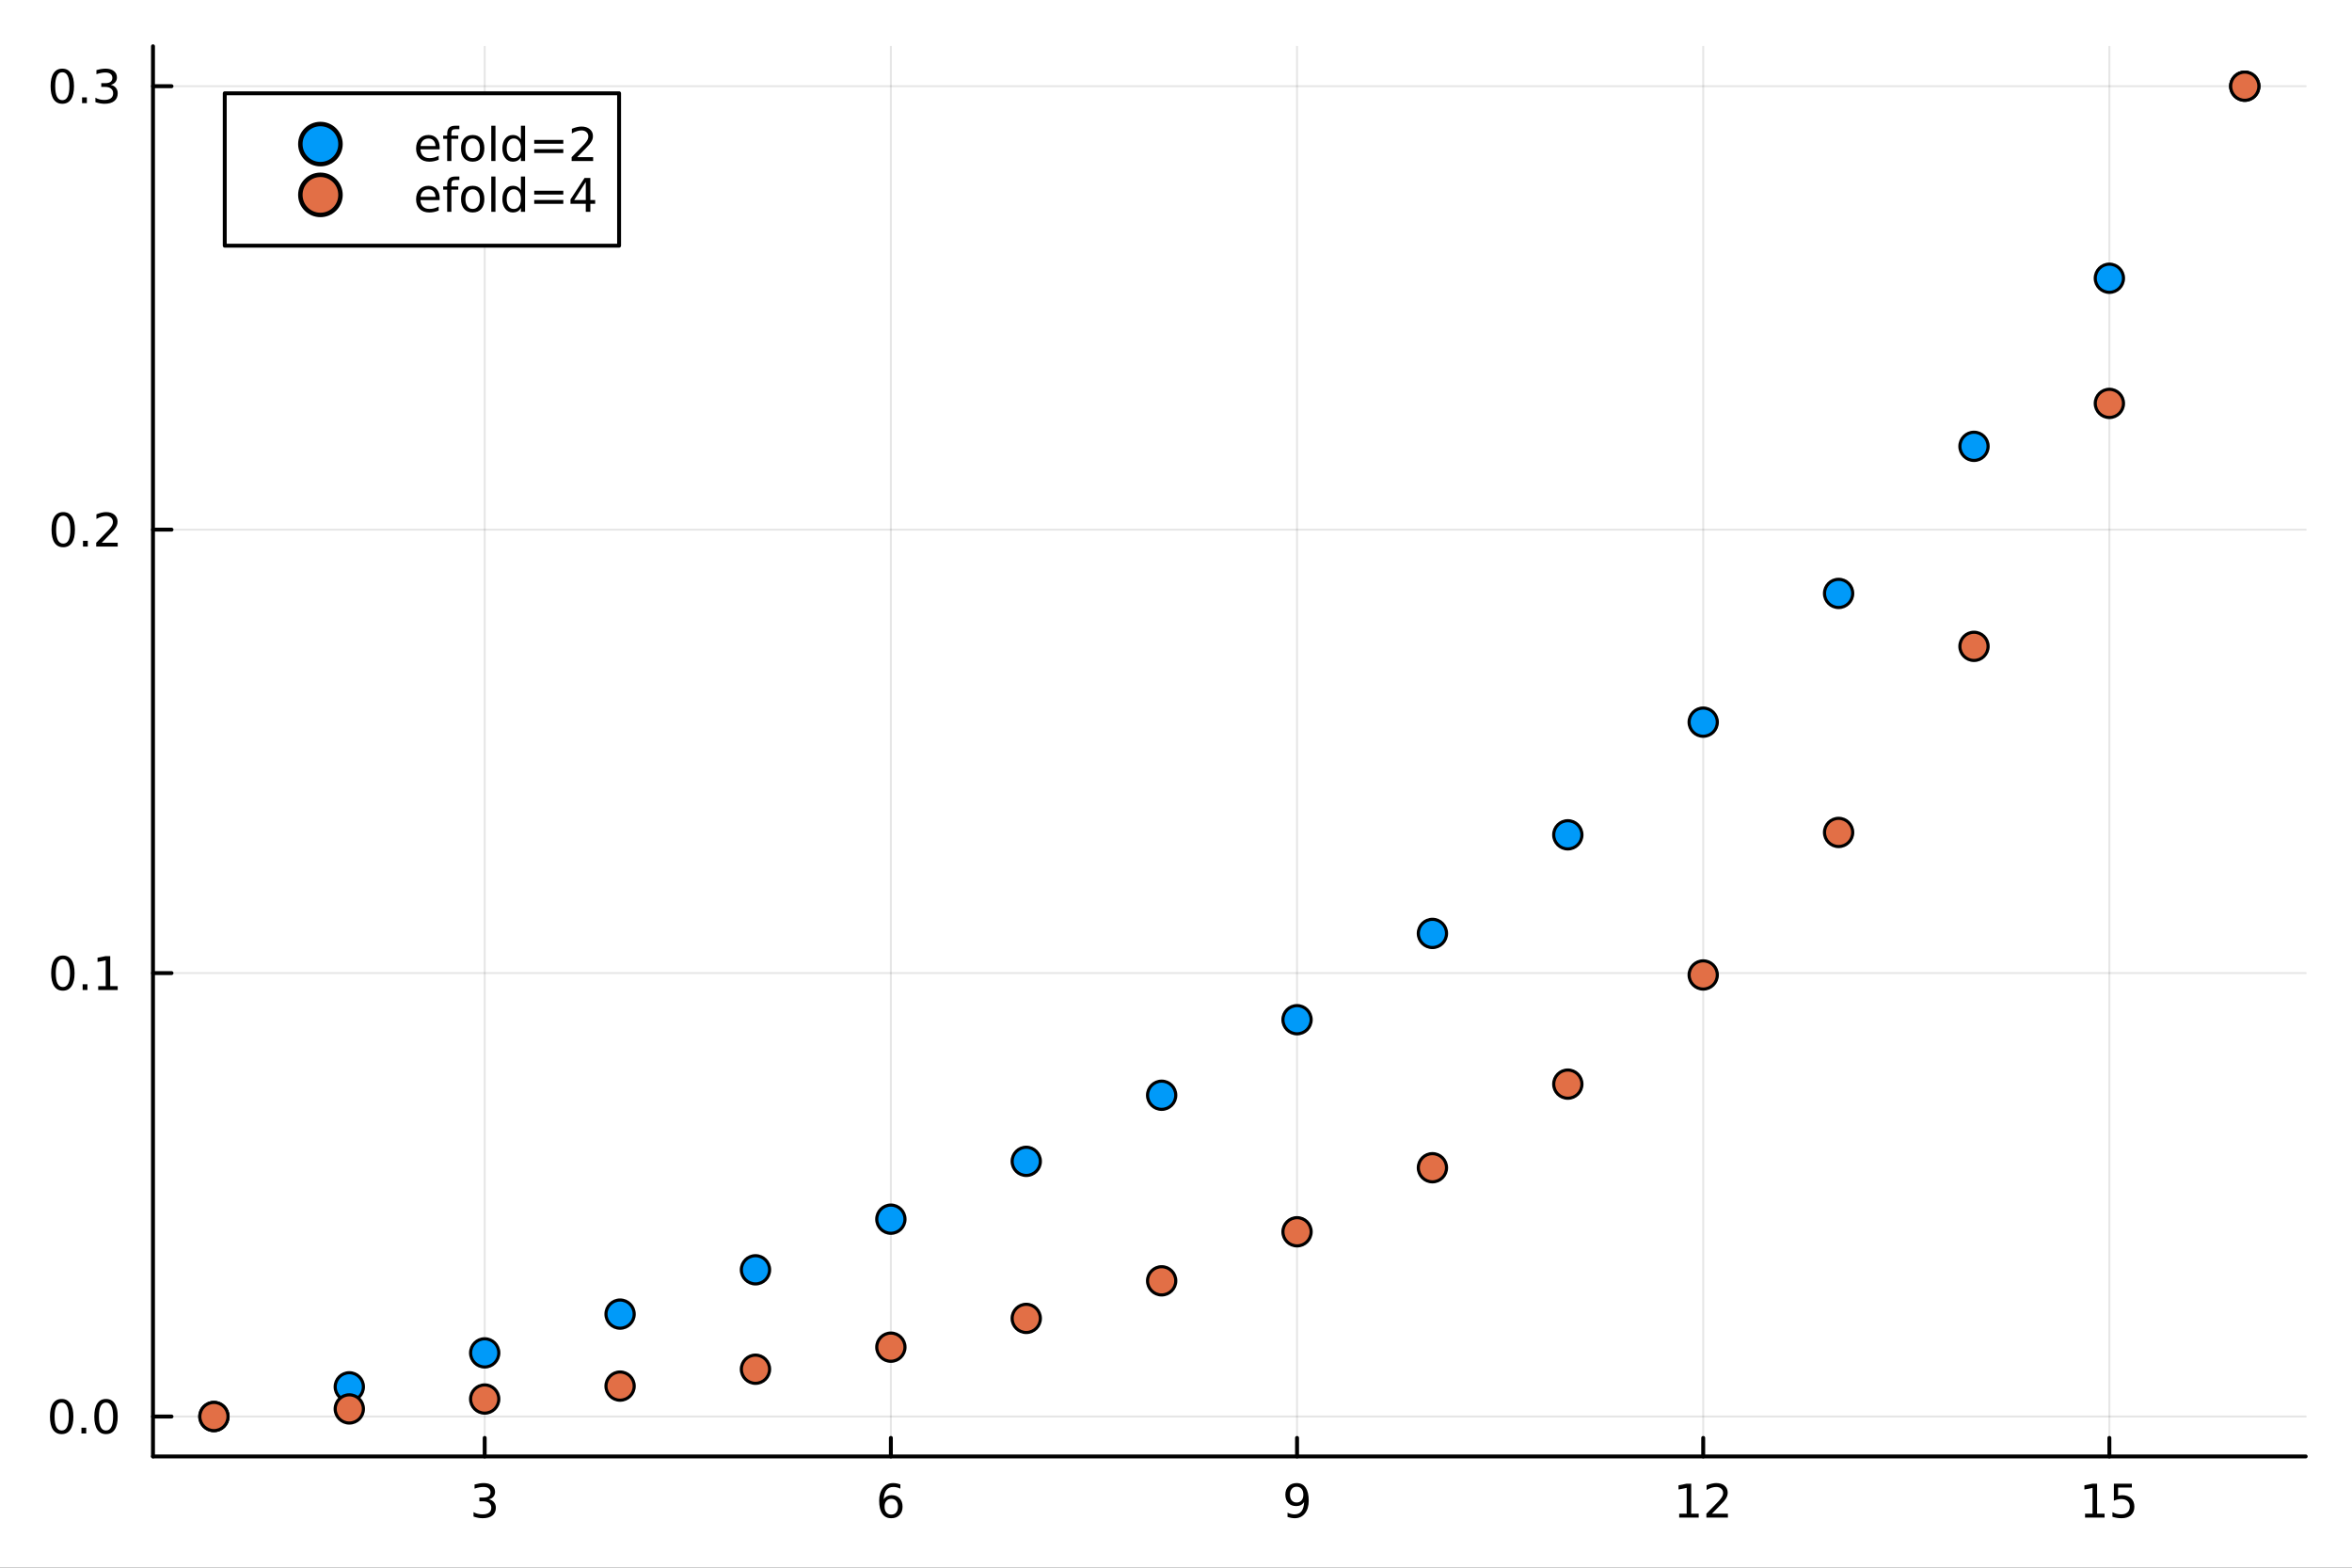 <?xml version="1.0" encoding="utf-8"?>
<svg xmlns="http://www.w3.org/2000/svg" xmlns:xlink="http://www.w3.org/1999/xlink" width="600" height="400" viewBox="0 0 2400 1600">
<rect x="0" y="0" width="2400" height="1600" fill="#333333" stroke="none"/>
<defs>
  <clipPath id="clip410">
    <rect x="0" y="0" width="2400" height="1600"/>
  </clipPath>
</defs>
<path clip-path="url(#clip410)" d="M0 1600 L2400 1600 L2400 0 L0 0  Z" fill="#ffffff" fill-rule="evenodd" fill-opacity="1"/>
<defs>
  <clipPath id="clip411">
    <rect x="480" y="0" width="1681" height="1600"/>
  </clipPath>
</defs>
<path clip-path="url(#clip410)" d="M156.112 1486.45 L2352.76 1486.45 L2352.76 47.244 L156.112 47.244  Z" fill="#ffffff" fill-rule="evenodd" fill-opacity="1"/>
<defs>
  <clipPath id="clip412">
    <rect x="156" y="47" width="2198" height="1440"/>
  </clipPath>
</defs>
<polyline clip-path="url(#clip412)" style="stroke:#000000; stroke-linecap:round; stroke-linejoin:round; stroke-width:2; stroke-opacity:0.1; fill:none" points="494.589,1486.45 494.589,47.244 "/>
<polyline clip-path="url(#clip412)" style="stroke:#000000; stroke-linecap:round; stroke-linejoin:round; stroke-width:2; stroke-opacity:0.1; fill:none" points="909.05,1486.45 909.05,47.244 "/>
<polyline clip-path="url(#clip412)" style="stroke:#000000; stroke-linecap:round; stroke-linejoin:round; stroke-width:2; stroke-opacity:0.1; fill:none" points="1323.51,1486.45 1323.51,47.244 "/>
<polyline clip-path="url(#clip412)" style="stroke:#000000; stroke-linecap:round; stroke-linejoin:round; stroke-width:2; stroke-opacity:0.1; fill:none" points="1737.97,1486.45 1737.97,47.244 "/>
<polyline clip-path="url(#clip412)" style="stroke:#000000; stroke-linecap:round; stroke-linejoin:round; stroke-width:2; stroke-opacity:0.1; fill:none" points="2152.43,1486.45 2152.43,47.244 "/>
<polyline clip-path="url(#clip410)" style="stroke:#000000; stroke-linecap:round; stroke-linejoin:round; stroke-width:4; stroke-opacity:1; fill:none" points="156.112,1486.45 2352.76,1486.45 "/>
<polyline clip-path="url(#clip410)" style="stroke:#000000; stroke-linecap:round; stroke-linejoin:round; stroke-width:4; stroke-opacity:1; fill:none" points="494.589,1486.45 494.589,1467.55 "/>
<polyline clip-path="url(#clip410)" style="stroke:#000000; stroke-linecap:round; stroke-linejoin:round; stroke-width:4; stroke-opacity:1; fill:none" points="909.05,1486.45 909.05,1467.55 "/>
<polyline clip-path="url(#clip410)" style="stroke:#000000; stroke-linecap:round; stroke-linejoin:round; stroke-width:4; stroke-opacity:1; fill:none" points="1323.51,1486.45 1323.51,1467.55 "/>
<polyline clip-path="url(#clip410)" style="stroke:#000000; stroke-linecap:round; stroke-linejoin:round; stroke-width:4; stroke-opacity:1; fill:none" points="1737.97,1486.45 1737.97,1467.55 "/>
<polyline clip-path="url(#clip410)" style="stroke:#000000; stroke-linecap:round; stroke-linejoin:round; stroke-width:4; stroke-opacity:1; fill:none" points="2152.43,1486.45 2152.43,1467.55 "/>
<path clip-path="url(#clip410)" d="M498.836 1530.21 Q502.193 1530.93 504.068 1533.2 Q505.966 1535.47 505.966 1538.8 Q505.966 1543.92 502.447 1546.72 Q498.929 1549.52 492.447 1549.52 Q490.272 1549.52 487.957 1549.08 Q485.665 1548.66 483.211 1547.81 L483.211 1543.29 Q485.156 1544.43 487.471 1545.01 Q489.785 1545.58 492.309 1545.58 Q496.707 1545.58 498.998 1543.85 Q501.313 1542.11 501.313 1538.8 Q501.313 1535.75 499.16 1534.03 Q497.031 1532.3 493.211 1532.3 L489.184 1532.3 L489.184 1528.45 L493.397 1528.45 Q496.846 1528.45 498.674 1527.09 Q500.503 1525.7 500.503 1523.11 Q500.503 1520.45 498.605 1519.03 Q496.73 1517.6 493.211 1517.6 Q491.29 1517.6 489.091 1518.01 Q486.892 1518.43 484.253 1519.31 L484.253 1515.14 Q486.915 1514.4 489.23 1514.03 Q491.568 1513.66 493.628 1513.66 Q498.952 1513.66 502.054 1516.09 Q505.156 1518.5 505.156 1522.62 Q505.156 1525.49 503.512 1527.48 Q501.869 1529.45 498.836 1530.21 Z" fill="#000000" fill-rule="nonzero" fill-opacity="1" /><path clip-path="url(#clip410)" d="M909.455 1529.7 Q906.307 1529.7 904.455 1531.86 Q902.626 1534.01 902.626 1537.76 Q902.626 1541.49 904.455 1543.66 Q906.307 1545.82 909.455 1545.82 Q912.603 1545.82 914.432 1543.66 Q916.284 1541.49 916.284 1537.76 Q916.284 1534.01 914.432 1531.86 Q912.603 1529.7 909.455 1529.7 M918.737 1515.05 L918.737 1519.31 Q916.978 1518.48 915.172 1518.04 Q913.39 1517.6 911.631 1517.6 Q907.001 1517.6 904.547 1520.72 Q902.117 1523.85 901.77 1530.17 Q903.135 1528.15 905.196 1527.09 Q907.256 1526 909.733 1526 Q914.941 1526 917.95 1529.17 Q920.983 1532.32 920.983 1537.76 Q920.983 1543.08 917.834 1546.3 Q914.686 1549.52 909.455 1549.52 Q903.46 1549.52 900.288 1544.94 Q897.117 1540.33 897.117 1531.6 Q897.117 1523.41 901.006 1518.55 Q904.895 1513.66 911.446 1513.66 Q913.205 1513.66 914.987 1514.01 Q916.793 1514.36 918.737 1515.05 Z" fill="#000000" fill-rule="nonzero" fill-opacity="1" /><path clip-path="url(#clip410)" d="M1313.81 1548.13 L1313.81 1543.87 Q1315.57 1544.7 1317.38 1545.14 Q1319.18 1545.58 1320.92 1545.58 Q1325.55 1545.58 1327.98 1542.48 Q1330.43 1539.36 1330.78 1533.01 Q1329.44 1535.01 1327.38 1536.07 Q1325.32 1537.13 1322.82 1537.13 Q1317.63 1537.13 1314.6 1534.01 Q1311.59 1530.86 1311.59 1525.42 Q1311.59 1520.1 1314.74 1516.88 Q1317.89 1513.66 1323.12 1513.66 Q1329.11 1513.66 1332.26 1518.27 Q1335.43 1522.85 1335.43 1531.6 Q1335.43 1539.77 1331.54 1544.66 Q1327.68 1549.52 1321.13 1549.52 Q1319.37 1549.52 1317.56 1549.17 Q1315.76 1548.82 1313.81 1548.13 M1323.12 1533.48 Q1326.27 1533.48 1328.09 1531.32 Q1329.95 1529.17 1329.95 1525.42 Q1329.95 1521.7 1328.09 1519.54 Q1326.27 1517.37 1323.12 1517.37 Q1319.97 1517.37 1318.12 1519.54 Q1316.29 1521.7 1316.29 1525.42 Q1316.29 1529.17 1318.12 1531.32 Q1319.97 1533.48 1323.12 1533.48 Z" fill="#000000" fill-rule="nonzero" fill-opacity="1" /><path clip-path="url(#clip410)" d="M1713.46 1544.91 L1721.1 1544.91 L1721.1 1518.55 L1712.79 1520.21 L1712.79 1515.95 L1721.05 1514.29 L1725.73 1514.29 L1725.73 1544.91 L1733.37 1544.91 L1733.37 1548.85 L1713.46 1548.85 L1713.46 1544.91 Z" fill="#000000" fill-rule="nonzero" fill-opacity="1" /><path clip-path="url(#clip410)" d="M1746.84 1544.91 L1763.16 1544.91 L1763.16 1548.85 L1741.21 1548.85 L1741.21 1544.91 Q1743.87 1542.16 1748.46 1537.53 Q1753.06 1532.88 1754.25 1531.53 Q1756.49 1529.01 1757.37 1527.27 Q1758.27 1525.51 1758.27 1523.82 Q1758.27 1521.07 1756.33 1519.33 Q1754.41 1517.6 1751.31 1517.6 Q1749.11 1517.6 1746.65 1518.36 Q1744.22 1519.13 1741.44 1520.68 L1741.44 1515.95 Q1744.27 1514.82 1746.72 1514.24 Q1749.18 1513.66 1751.21 1513.66 Q1756.58 1513.66 1759.78 1516.35 Q1762.97 1519.03 1762.97 1523.52 Q1762.97 1525.65 1762.16 1527.57 Q1761.37 1529.47 1759.27 1532.07 Q1758.69 1532.74 1755.59 1535.95 Q1752.49 1539.15 1746.84 1544.91 Z" fill="#000000" fill-rule="nonzero" fill-opacity="1" /><path clip-path="url(#clip410)" d="M2127.62 1544.91 L2135.26 1544.91 L2135.26 1518.55 L2126.95 1520.21 L2126.95 1515.95 L2135.21 1514.29 L2139.89 1514.29 L2139.89 1544.91 L2147.53 1544.91 L2147.53 1548.85 L2127.62 1548.85 L2127.62 1544.91 Z" fill="#000000" fill-rule="nonzero" fill-opacity="1" /><path clip-path="url(#clip410)" d="M2157.02 1514.29 L2175.37 1514.29 L2175.37 1518.22 L2161.3 1518.22 L2161.3 1526.7 Q2162.32 1526.35 2163.34 1526.19 Q2164.35 1526 2165.37 1526 Q2171.16 1526 2174.54 1529.17 Q2177.92 1532.34 2177.92 1537.76 Q2177.92 1543.34 2174.45 1546.44 Q2170.97 1549.52 2164.66 1549.52 Q2162.48 1549.52 2160.21 1549.15 Q2157.97 1548.78 2155.56 1548.04 L2155.56 1543.34 Q2157.64 1544.47 2159.86 1545.03 Q2162.09 1545.58 2164.56 1545.58 Q2168.57 1545.58 2170.91 1543.48 Q2173.24 1541.37 2173.24 1537.76 Q2173.24 1534.15 2170.91 1532.04 Q2168.57 1529.94 2164.56 1529.94 Q2162.69 1529.94 2160.81 1530.35 Q2158.96 1530.77 2157.02 1531.65 L2157.02 1514.29 Z" fill="#000000" fill-rule="nonzero" fill-opacity="1" /><polyline clip-path="url(#clip412)" style="stroke:#000000; stroke-linecap:round; stroke-linejoin:round; stroke-width:2; stroke-opacity:0.1; fill:none" points="156.112,1445.72 2352.76,1445.72 "/>
<polyline clip-path="url(#clip412)" style="stroke:#000000; stroke-linecap:round; stroke-linejoin:round; stroke-width:2; stroke-opacity:0.1; fill:none" points="156.112,993.136 2352.76,993.136 "/>
<polyline clip-path="url(#clip412)" style="stroke:#000000; stroke-linecap:round; stroke-linejoin:round; stroke-width:2; stroke-opacity:0.1; fill:none" points="156.112,540.556 2352.76,540.556 "/>
<polyline clip-path="url(#clip412)" style="stroke:#000000; stroke-linecap:round; stroke-linejoin:round; stroke-width:2; stroke-opacity:0.1; fill:none" points="156.112,87.976 2352.76,87.976 "/>
<polyline clip-path="url(#clip410)" style="stroke:#000000; stroke-linecap:round; stroke-linejoin:round; stroke-width:4; stroke-opacity:1; fill:none" points="156.112,1486.45 156.112,47.244 "/>
<polyline clip-path="url(#clip410)" style="stroke:#000000; stroke-linecap:round; stroke-linejoin:round; stroke-width:4; stroke-opacity:1; fill:none" points="156.112,1445.72 175.01,1445.72 "/>
<polyline clip-path="url(#clip410)" style="stroke:#000000; stroke-linecap:round; stroke-linejoin:round; stroke-width:4; stroke-opacity:1; fill:none" points="156.112,993.136 175.01,993.136 "/>
<polyline clip-path="url(#clip410)" style="stroke:#000000; stroke-linecap:round; stroke-linejoin:round; stroke-width:4; stroke-opacity:1; fill:none" points="156.112,540.556 175.01,540.556 "/>
<polyline clip-path="url(#clip410)" style="stroke:#000000; stroke-linecap:round; stroke-linejoin:round; stroke-width:4; stroke-opacity:1; fill:none" points="156.112,87.976 175.01,87.976 "/>
<path clip-path="url(#clip410)" d="M62.937 1431.51 Q59.325 1431.51 57.497 1435.08 Q55.691 1438.62 55.691 1445.75 Q55.691 1452.86 57.497 1456.42 Q59.325 1459.96 62.937 1459.96 Q66.571 1459.96 68.376 1456.42 Q70.205 1452.86 70.205 1445.75 Q70.205 1438.62 68.376 1435.08 Q66.571 1431.51 62.937 1431.51 M62.937 1427.81 Q68.747 1427.81 71.802 1432.42 Q74.881 1437 74.881 1445.75 Q74.881 1454.48 71.802 1459.08 Q68.747 1463.67 62.937 1463.67 Q57.126 1463.67 54.048 1459.08 Q50.992 1454.48 50.992 1445.75 Q50.992 1437 54.048 1432.42 Q57.126 1427.81 62.937 1427.81 Z" fill="#000000" fill-rule="nonzero" fill-opacity="1" /><path clip-path="url(#clip410)" d="M83.098 1457.12 L87.983 1457.12 L87.983 1463 L83.098 1463 L83.098 1457.12 Z" fill="#000000" fill-rule="nonzero" fill-opacity="1" /><path clip-path="url(#clip410)" d="M108.168 1431.51 Q104.557 1431.51 102.728 1435.08 Q100.922 1438.62 100.922 1445.75 Q100.922 1452.86 102.728 1456.42 Q104.557 1459.96 108.168 1459.96 Q111.802 1459.96 113.608 1456.42 Q115.436 1452.86 115.436 1445.75 Q115.436 1438.62 113.608 1435.08 Q111.802 1431.51 108.168 1431.51 M108.168 1427.81 Q113.978 1427.81 117.033 1432.42 Q120.112 1437 120.112 1445.75 Q120.112 1454.48 117.033 1459.08 Q113.978 1463.67 108.168 1463.67 Q102.358 1463.67 99.279 1459.08 Q96.223 1454.48 96.223 1445.75 Q96.223 1437 99.279 1432.42 Q102.358 1427.81 108.168 1427.81 Z" fill="#000000" fill-rule="nonzero" fill-opacity="1" /><path clip-path="url(#clip410)" d="M64.163 978.935 Q60.552 978.935 58.724 982.499 Q56.918 986.041 56.918 993.171 Q56.918 1000.28 58.724 1003.84 Q60.552 1007.38 64.163 1007.38 Q67.798 1007.38 69.603 1003.84 Q71.432 1000.28 71.432 993.171 Q71.432 986.041 69.603 982.499 Q67.798 978.935 64.163 978.935 M64.163 975.231 Q69.974 975.231 73.029 979.837 Q76.108 984.421 76.108 993.171 Q76.108 1001.9 73.029 1006.5 Q69.974 1011.09 64.163 1011.09 Q58.353 1011.09 55.275 1006.5 Q52.219 1001.9 52.219 993.171 Q52.219 984.421 55.275 979.837 Q58.353 975.231 64.163 975.231 Z" fill="#000000" fill-rule="nonzero" fill-opacity="1" /><path clip-path="url(#clip410)" d="M84.325 1004.54 L89.21 1004.54 L89.21 1010.42 L84.325 1010.42 L84.325 1004.54 Z" fill="#000000" fill-rule="nonzero" fill-opacity="1" /><path clip-path="url(#clip410)" d="M100.205 1006.48 L107.844 1006.48 L107.844 980.115 L99.534 981.782 L99.534 977.523 L107.797 975.856 L112.473 975.856 L112.473 1006.48 L120.112 1006.48 L120.112 1010.42 L100.205 1010.42 L100.205 1006.48 Z" fill="#000000" fill-rule="nonzero" fill-opacity="1" /><path clip-path="url(#clip410)" d="M64.534 526.355 Q60.923 526.355 59.094 529.92 Q57.288 533.461 57.288 540.591 Q57.288 547.697 59.094 551.262 Q60.923 554.804 64.534 554.804 Q68.168 554.804 69.974 551.262 Q71.802 547.697 71.802 540.591 Q71.802 533.461 69.974 529.92 Q68.168 526.355 64.534 526.355 M64.534 522.651 Q70.344 522.651 73.399 527.258 Q76.478 531.841 76.478 540.591 Q76.478 549.318 73.399 553.924 Q70.344 558.507 64.534 558.507 Q58.724 558.507 55.645 553.924 Q52.589 549.318 52.589 540.591 Q52.589 531.841 55.645 527.258 Q58.724 522.651 64.534 522.651 Z" fill="#000000" fill-rule="nonzero" fill-opacity="1" /><path clip-path="url(#clip410)" d="M84.696 551.956 L89.58 551.956 L89.58 557.836 L84.696 557.836 L84.696 551.956 Z" fill="#000000" fill-rule="nonzero" fill-opacity="1" /><path clip-path="url(#clip410)" d="M103.793 553.901 L120.112 553.901 L120.112 557.836 L98.168 557.836 L98.168 553.901 Q100.83 551.146 105.413 546.517 Q110.02 541.864 111.2 540.521 Q113.445 537.998 114.325 536.262 Q115.228 534.503 115.228 532.813 Q115.228 530.058 113.283 528.322 Q111.362 526.586 108.26 526.586 Q106.061 526.586 103.608 527.35 Q101.177 528.114 98.399 529.665 L98.399 524.943 Q101.223 523.808 103.677 523.23 Q106.131 522.651 108.168 522.651 Q113.538 522.651 116.733 525.336 Q119.927 528.021 119.927 532.512 Q119.927 534.642 119.117 536.563 Q118.33 538.461 116.223 541.054 Q115.645 541.725 112.543 544.943 Q109.441 548.137 103.793 553.901 Z" fill="#000000" fill-rule="nonzero" fill-opacity="1" /><path clip-path="url(#clip410)" d="M63.585 73.775 Q59.974 73.775 58.145 77.34 Q56.339 80.881 56.339 88.011 Q56.339 95.117 58.145 98.682 Q59.974 102.224 63.585 102.224 Q67.219 102.224 69.024 98.682 Q70.853 95.117 70.853 88.011 Q70.853 80.881 69.024 77.34 Q67.219 73.775 63.585 73.775 M63.585 70.071 Q69.395 70.071 72.45 74.678 Q75.529 79.261 75.529 88.011 Q75.529 96.738 72.45 101.344 Q69.395 105.928 63.585 105.928 Q57.775 105.928 54.696 101.344 Q51.64 96.738 51.64 88.011 Q51.64 79.261 54.696 74.678 Q57.775 70.071 63.585 70.071 Z" fill="#000000" fill-rule="nonzero" fill-opacity="1" /><path clip-path="url(#clip410)" d="M83.747 99.377 L88.631 99.377 L88.631 105.256 L83.747 105.256 L83.747 99.377 Z" fill="#000000" fill-rule="nonzero" fill-opacity="1" /><path clip-path="url(#clip410)" d="M112.983 86.622 Q116.339 87.34 118.214 89.608 Q120.112 91.877 120.112 95.21 Q120.112 100.326 116.594 103.127 Q113.075 105.928 106.594 105.928 Q104.418 105.928 102.103 105.488 Q99.811 105.071 97.358 104.215 L97.358 99.701 Q99.302 100.835 101.617 101.414 Q103.932 101.992 106.455 101.992 Q110.853 101.992 113.145 100.256 Q115.459 98.52 115.459 95.21 Q115.459 92.154 113.307 90.442 Q111.177 88.705 107.358 88.705 L103.33 88.705 L103.33 84.863 L107.543 84.863 Q110.992 84.863 112.82 83.497 Q114.649 82.108 114.649 79.516 Q114.649 76.854 112.751 75.442 Q110.876 74.006 107.358 74.006 Q105.436 74.006 103.237 74.423 Q101.038 74.84 98.399 75.719 L98.399 71.553 Q101.061 70.812 103.376 70.442 Q105.714 70.071 107.774 70.071 Q113.098 70.071 116.2 72.502 Q119.302 74.909 119.302 79.03 Q119.302 81.9 117.658 83.891 Q116.015 85.858 112.983 86.622 Z" fill="#000000" fill-rule="nonzero" fill-opacity="1" /><circle clip-path="url(#clip412)" cx="218.281" cy="1445.72" r="14.4" fill="#009af9" fill-rule="evenodd" fill-opacity="1" stroke="#000000" stroke-opacity="1" stroke-width="3.2"/>
<circle clip-path="url(#clip412)" cx="356.435" cy="1415.41" r="14.4" fill="#009af9" fill-rule="evenodd" fill-opacity="1" stroke="#000000" stroke-opacity="1" stroke-width="3.2"/>
<circle clip-path="url(#clip412)" cx="494.589" cy="1380.77" r="14.4" fill="#009af9" fill-rule="evenodd" fill-opacity="1" stroke="#000000" stroke-opacity="1" stroke-width="3.2"/>
<circle clip-path="url(#clip412)" cx="632.742" cy="1341.2" r="14.4" fill="#009af9" fill-rule="evenodd" fill-opacity="1" stroke="#000000" stroke-opacity="1" stroke-width="3.2"/>
<circle clip-path="url(#clip412)" cx="770.896" cy="1295.98" r="14.4" fill="#009af9" fill-rule="evenodd" fill-opacity="1" stroke="#000000" stroke-opacity="1" stroke-width="3.2"/>
<circle clip-path="url(#clip412)" cx="909.05" cy="1244.31" r="14.4" fill="#009af9" fill-rule="evenodd" fill-opacity="1" stroke="#000000" stroke-opacity="1" stroke-width="3.2"/>
<circle clip-path="url(#clip412)" cx="1047.2" cy="1185.28" r="14.4" fill="#009af9" fill-rule="evenodd" fill-opacity="1" stroke="#000000" stroke-opacity="1" stroke-width="3.2"/>
<circle clip-path="url(#clip412)" cx="1185.36" cy="1117.82" r="14.4" fill="#009af9" fill-rule="evenodd" fill-opacity="1" stroke="#000000" stroke-opacity="1" stroke-width="3.2"/>
<circle clip-path="url(#clip412)" cx="1323.51" cy="1040.74" r="14.4" fill="#009af9" fill-rule="evenodd" fill-opacity="1" stroke="#000000" stroke-opacity="1" stroke-width="3.2"/>
<circle clip-path="url(#clip412)" cx="1461.66" cy="952.667" r="14.4" fill="#009af9" fill-rule="evenodd" fill-opacity="1" stroke="#000000" stroke-opacity="1" stroke-width="3.2"/>
<circle clip-path="url(#clip412)" cx="1599.82" cy="852.033" r="14.4" fill="#009af9" fill-rule="evenodd" fill-opacity="1" stroke="#000000" stroke-opacity="1" stroke-width="3.2"/>
<circle clip-path="url(#clip412)" cx="1737.97" cy="737.045" r="14.4" fill="#009af9" fill-rule="evenodd" fill-opacity="1" stroke="#000000" stroke-opacity="1" stroke-width="3.2"/>
<circle clip-path="url(#clip412)" cx="1876.13" cy="605.656" r="14.4" fill="#009af9" fill-rule="evenodd" fill-opacity="1" stroke="#000000" stroke-opacity="1" stroke-width="3.2"/>
<circle clip-path="url(#clip412)" cx="2014.28" cy="455.527" r="14.4" fill="#009af9" fill-rule="evenodd" fill-opacity="1" stroke="#000000" stroke-opacity="1" stroke-width="3.2"/>
<circle clip-path="url(#clip412)" cx="2152.43" cy="283.985" r="14.4" fill="#009af9" fill-rule="evenodd" fill-opacity="1" stroke="#000000" stroke-opacity="1" stroke-width="3.2"/>
<circle clip-path="url(#clip412)" cx="2290.59" cy="87.976" r="14.4" fill="#009af9" fill-rule="evenodd" fill-opacity="1" stroke="#000000" stroke-opacity="1" stroke-width="3.2"/>
<circle clip-path="url(#clip412)" cx="218.281" cy="1445.72" r="14.4" fill="#e26f46" fill-rule="evenodd" fill-opacity="1" stroke="#000000" stroke-opacity="1" stroke-width="3.2"/>
<circle clip-path="url(#clip412)" cx="356.435" cy="1437.97" r="14.4" fill="#e26f46" fill-rule="evenodd" fill-opacity="1" stroke="#000000" stroke-opacity="1" stroke-width="3.2"/>
<circle clip-path="url(#clip412)" cx="494.589" cy="1427.87" r="14.4" fill="#e26f46" fill-rule="evenodd" fill-opacity="1" stroke="#000000" stroke-opacity="1" stroke-width="3.2"/>
<circle clip-path="url(#clip412)" cx="632.742" cy="1414.67" r="14.4" fill="#e26f46" fill-rule="evenodd" fill-opacity="1" stroke="#000000" stroke-opacity="1" stroke-width="3.2"/>
<circle clip-path="url(#clip412)" cx="770.896" cy="1397.44" r="14.4" fill="#e26f46" fill-rule="evenodd" fill-opacity="1" stroke="#000000" stroke-opacity="1" stroke-width="3.2"/>
<circle clip-path="url(#clip412)" cx="909.05" cy="1374.95" r="14.4" fill="#e26f46" fill-rule="evenodd" fill-opacity="1" stroke="#000000" stroke-opacity="1" stroke-width="3.2"/>
<circle clip-path="url(#clip412)" cx="1047.2" cy="1345.58" r="14.4" fill="#e26f46" fill-rule="evenodd" fill-opacity="1" stroke="#000000" stroke-opacity="1" stroke-width="3.2"/>
<circle clip-path="url(#clip412)" cx="1185.36" cy="1307.23" r="14.4" fill="#e26f46" fill-rule="evenodd" fill-opacity="1" stroke="#000000" stroke-opacity="1" stroke-width="3.2"/>
<circle clip-path="url(#clip412)" cx="1323.51" cy="1257.17" r="14.4" fill="#e26f46" fill-rule="evenodd" fill-opacity="1" stroke="#000000" stroke-opacity="1" stroke-width="3.2"/>
<circle clip-path="url(#clip412)" cx="1461.66" cy="1191.81" r="14.4" fill="#e26f46" fill-rule="evenodd" fill-opacity="1" stroke="#000000" stroke-opacity="1" stroke-width="3.2"/>
<circle clip-path="url(#clip412)" cx="1599.82" cy="1106.47" r="14.4" fill="#e26f46" fill-rule="evenodd" fill-opacity="1" stroke="#000000" stroke-opacity="1" stroke-width="3.2"/>
<circle clip-path="url(#clip412)" cx="1737.97" cy="995.058" r="14.4" fill="#e26f46" fill-rule="evenodd" fill-opacity="1" stroke="#000000" stroke-opacity="1" stroke-width="3.2"/>
<circle clip-path="url(#clip412)" cx="1876.13" cy="849.594" r="14.4" fill="#e26f46" fill-rule="evenodd" fill-opacity="1" stroke="#000000" stroke-opacity="1" stroke-width="3.2"/>
<circle clip-path="url(#clip412)" cx="2014.28" cy="659.674" r="14.4" fill="#e26f46" fill-rule="evenodd" fill-opacity="1" stroke="#000000" stroke-opacity="1" stroke-width="3.2"/>
<circle clip-path="url(#clip412)" cx="2152.43" cy="411.714" r="14.4" fill="#e26f46" fill-rule="evenodd" fill-opacity="1" stroke="#000000" stroke-opacity="1" stroke-width="3.2"/>
<circle clip-path="url(#clip412)" cx="2290.59" cy="87.976" r="14.4" fill="#e26f46" fill-rule="evenodd" fill-opacity="1" stroke="#000000" stroke-opacity="1" stroke-width="3.2"/>
<path clip-path="url(#clip410)" d="M229.334 250.738 L631.728 250.738 L631.728 95.218 L229.334 95.218  Z" fill="#ffffff" fill-rule="evenodd" fill-opacity="1"/>
<polyline clip-path="url(#clip410)" style="stroke:#000000; stroke-linecap:round; stroke-linejoin:round; stroke-width:4; stroke-opacity:1; fill:none" points="229.334,250.738 631.728,250.738 631.728,95.218 229.334,95.218 229.334,250.738 "/>
<circle clip-path="url(#clip410)" cx="326.962" cy="147.058" r="20.48" fill="#009af9" fill-rule="evenodd" fill-opacity="1" stroke="#000000" stroke-opacity="1" stroke-width="4.551"/>
<path clip-path="url(#clip410)" d="M448.618 150.31 L448.618 152.393 L429.035 152.393 Q429.313 156.791 431.674 159.106 Q434.058 161.398 438.294 161.398 Q440.748 161.398 443.04 160.796 Q445.355 160.194 447.623 158.99 L447.623 163.018 Q445.331 163.99 442.924 164.5 Q440.517 165.009 438.04 165.009 Q431.836 165.009 428.202 161.398 Q424.591 157.787 424.591 151.629 Q424.591 145.264 428.017 141.537 Q431.466 137.787 437.299 137.787 Q442.531 137.787 445.563 141.166 Q448.618 144.523 448.618 150.31 M444.359 149.06 Q444.313 145.565 442.392 143.481 Q440.494 141.398 437.345 141.398 Q433.781 141.398 431.628 143.412 Q429.498 145.426 429.174 149.083 L444.359 149.06 Z" fill="#000000" fill-rule="nonzero" fill-opacity="1" /><path clip-path="url(#clip410)" d="M468.734 128.319 L468.734 131.861 L464.66 131.861 Q462.368 131.861 461.466 132.787 Q460.586 133.713 460.586 136.12 L460.586 138.412 L467.6 138.412 L467.6 141.722 L460.586 141.722 L460.586 164.338 L456.304 164.338 L456.304 141.722 L452.23 141.722 L452.23 138.412 L456.304 138.412 L456.304 136.606 Q456.304 132.278 458.317 130.31 Q460.331 128.319 464.706 128.319 L468.734 128.319 Z" fill="#000000" fill-rule="nonzero" fill-opacity="1" /><path clip-path="url(#clip410)" d="M482.345 141.398 Q478.919 141.398 476.928 144.083 Q474.938 146.745 474.938 151.398 Q474.938 156.051 476.905 158.736 Q478.896 161.398 482.345 161.398 Q485.748 161.398 487.739 158.713 Q489.729 156.027 489.729 151.398 Q489.729 146.791 487.739 144.106 Q485.748 141.398 482.345 141.398 M482.345 137.787 Q487.901 137.787 491.072 141.398 Q494.243 145.009 494.243 151.398 Q494.243 157.764 491.072 161.398 Q487.901 165.009 482.345 165.009 Q476.766 165.009 473.595 161.398 Q470.447 157.764 470.447 151.398 Q470.447 145.009 473.595 141.398 Q476.766 137.787 482.345 137.787 Z" fill="#000000" fill-rule="nonzero" fill-opacity="1" /><path clip-path="url(#clip410)" d="M501.303 128.319 L505.563 128.319 L505.563 164.338 L501.303 164.338 L501.303 128.319 Z" fill="#000000" fill-rule="nonzero" fill-opacity="1" /><path clip-path="url(#clip410)" d="M531.535 142.347 L531.535 128.319 L535.794 128.319 L535.794 164.338 L531.535 164.338 L531.535 160.449 Q530.192 162.763 528.132 163.898 Q526.095 165.009 523.225 165.009 Q518.525 165.009 515.563 161.259 Q512.623 157.509 512.623 151.398 Q512.623 145.287 515.563 141.537 Q518.525 137.787 523.225 137.787 Q526.095 137.787 528.132 138.921 Q530.192 140.032 531.535 142.347 M517.021 151.398 Q517.021 156.097 518.942 158.782 Q520.887 161.444 524.266 161.444 Q527.646 161.444 529.59 158.782 Q531.535 156.097 531.535 151.398 Q531.535 146.699 529.59 144.037 Q527.646 141.352 524.266 141.352 Q520.887 141.352 518.942 144.037 Q517.021 146.699 517.021 151.398 Z" fill="#000000" fill-rule="nonzero" fill-opacity="1" /><path clip-path="url(#clip410)" d="M545.123 142.81 L574.798 142.81 L574.798 146.699 L545.123 146.699 L545.123 142.81 M545.123 152.254 L574.798 152.254 L574.798 156.189 L545.123 156.189 L545.123 152.254 Z" fill="#000000" fill-rule="nonzero" fill-opacity="1" /><path clip-path="url(#clip410)" d="M588.919 160.402 L605.238 160.402 L605.238 164.338 L583.294 164.338 L583.294 160.402 Q585.956 157.648 590.539 153.018 Q595.145 148.365 596.326 147.023 Q598.571 144.5 599.451 142.764 Q600.354 141.004 600.354 139.315 Q600.354 136.56 598.409 134.824 Q596.488 133.088 593.386 133.088 Q591.187 133.088 588.733 133.852 Q586.303 134.615 583.525 136.166 L583.525 131.444 Q586.349 130.31 588.803 129.731 Q591.257 129.153 593.294 129.153 Q598.664 129.153 601.858 131.838 Q605.053 134.523 605.053 139.014 Q605.053 141.143 604.243 143.065 Q603.456 144.963 601.349 147.555 Q600.77 148.227 597.669 151.444 Q594.567 154.639 588.919 160.402 Z" fill="#000000" fill-rule="nonzero" fill-opacity="1" /><circle clip-path="url(#clip410)" cx="326.962" cy="198.898" r="20.48" fill="#e26f46" fill-rule="evenodd" fill-opacity="1" stroke="#000000" stroke-opacity="1" stroke-width="4.551"/>
<path clip-path="url(#clip410)" d="M448.618 202.15 L448.618 204.233 L429.035 204.233 Q429.313 208.631 431.674 210.946 Q434.058 213.238 438.294 213.238 Q440.748 213.238 443.04 212.636 Q445.355 212.034 447.623 210.83 L447.623 214.858 Q445.331 215.83 442.924 216.34 Q440.517 216.849 438.04 216.849 Q431.836 216.849 428.202 213.238 Q424.591 209.627 424.591 203.469 Q424.591 197.104 428.017 193.377 Q431.466 189.627 437.299 189.627 Q442.531 189.627 445.563 193.006 Q448.618 196.363 448.618 202.15 M444.359 200.9 Q444.313 197.405 442.392 195.321 Q440.494 193.238 437.345 193.238 Q433.781 193.238 431.628 195.252 Q429.498 197.266 429.174 200.923 L444.359 200.9 Z" fill="#000000" fill-rule="nonzero" fill-opacity="1" /><path clip-path="url(#clip410)" d="M468.734 180.159 L468.734 183.701 L464.66 183.701 Q462.368 183.701 461.466 184.627 Q460.586 185.553 460.586 187.96 L460.586 190.252 L467.6 190.252 L467.6 193.562 L460.586 193.562 L460.586 216.178 L456.304 216.178 L456.304 193.562 L452.23 193.562 L452.23 190.252 L456.304 190.252 L456.304 188.446 Q456.304 184.118 458.317 182.15 Q460.331 180.159 464.706 180.159 L468.734 180.159 Z" fill="#000000" fill-rule="nonzero" fill-opacity="1" /><path clip-path="url(#clip410)" d="M482.345 193.238 Q478.919 193.238 476.928 195.923 Q474.938 198.585 474.938 203.238 Q474.938 207.891 476.905 210.576 Q478.896 213.238 482.345 213.238 Q485.748 213.238 487.739 210.553 Q489.729 207.867 489.729 203.238 Q489.729 198.631 487.739 195.946 Q485.748 193.238 482.345 193.238 M482.345 189.627 Q487.901 189.627 491.072 193.238 Q494.243 196.849 494.243 203.238 Q494.243 209.604 491.072 213.238 Q487.901 216.849 482.345 216.849 Q476.766 216.849 473.595 213.238 Q470.447 209.604 470.447 203.238 Q470.447 196.849 473.595 193.238 Q476.766 189.627 482.345 189.627 Z" fill="#000000" fill-rule="nonzero" fill-opacity="1" /><path clip-path="url(#clip410)" d="M501.303 180.159 L505.563 180.159 L505.563 216.178 L501.303 216.178 L501.303 180.159 Z" fill="#000000" fill-rule="nonzero" fill-opacity="1" /><path clip-path="url(#clip410)" d="M531.535 194.187 L531.535 180.159 L535.794 180.159 L535.794 216.178 L531.535 216.178 L531.535 212.289 Q530.192 214.603 528.132 215.738 Q526.095 216.849 523.225 216.849 Q518.525 216.849 515.563 213.099 Q512.623 209.349 512.623 203.238 Q512.623 197.127 515.563 193.377 Q518.525 189.627 523.225 189.627 Q526.095 189.627 528.132 190.761 Q530.192 191.872 531.535 194.187 M517.021 203.238 Q517.021 207.937 518.942 210.622 Q520.887 213.284 524.266 213.284 Q527.646 213.284 529.59 210.622 Q531.535 207.937 531.535 203.238 Q531.535 198.539 529.59 195.877 Q527.646 193.192 524.266 193.192 Q520.887 193.192 518.942 195.877 Q517.021 198.539 517.021 203.238 Z" fill="#000000" fill-rule="nonzero" fill-opacity="1" /><path clip-path="url(#clip410)" d="M545.123 194.65 L574.798 194.65 L574.798 198.539 L545.123 198.539 L545.123 194.65 M545.123 204.094 L574.798 204.094 L574.798 208.029 L545.123 208.029 L545.123 204.094 Z" fill="#000000" fill-rule="nonzero" fill-opacity="1" /><path clip-path="url(#clip410)" d="M597.738 185.692 L585.933 204.141 L597.738 204.141 L597.738 185.692 M596.511 181.618 L602.391 181.618 L602.391 204.141 L607.321 204.141 L607.321 208.029 L602.391 208.029 L602.391 216.178 L597.738 216.178 L597.738 208.029 L582.136 208.029 L582.136 203.516 L596.511 181.618 Z" fill="#000000" fill-rule="nonzero" fill-opacity="1" /></svg>

